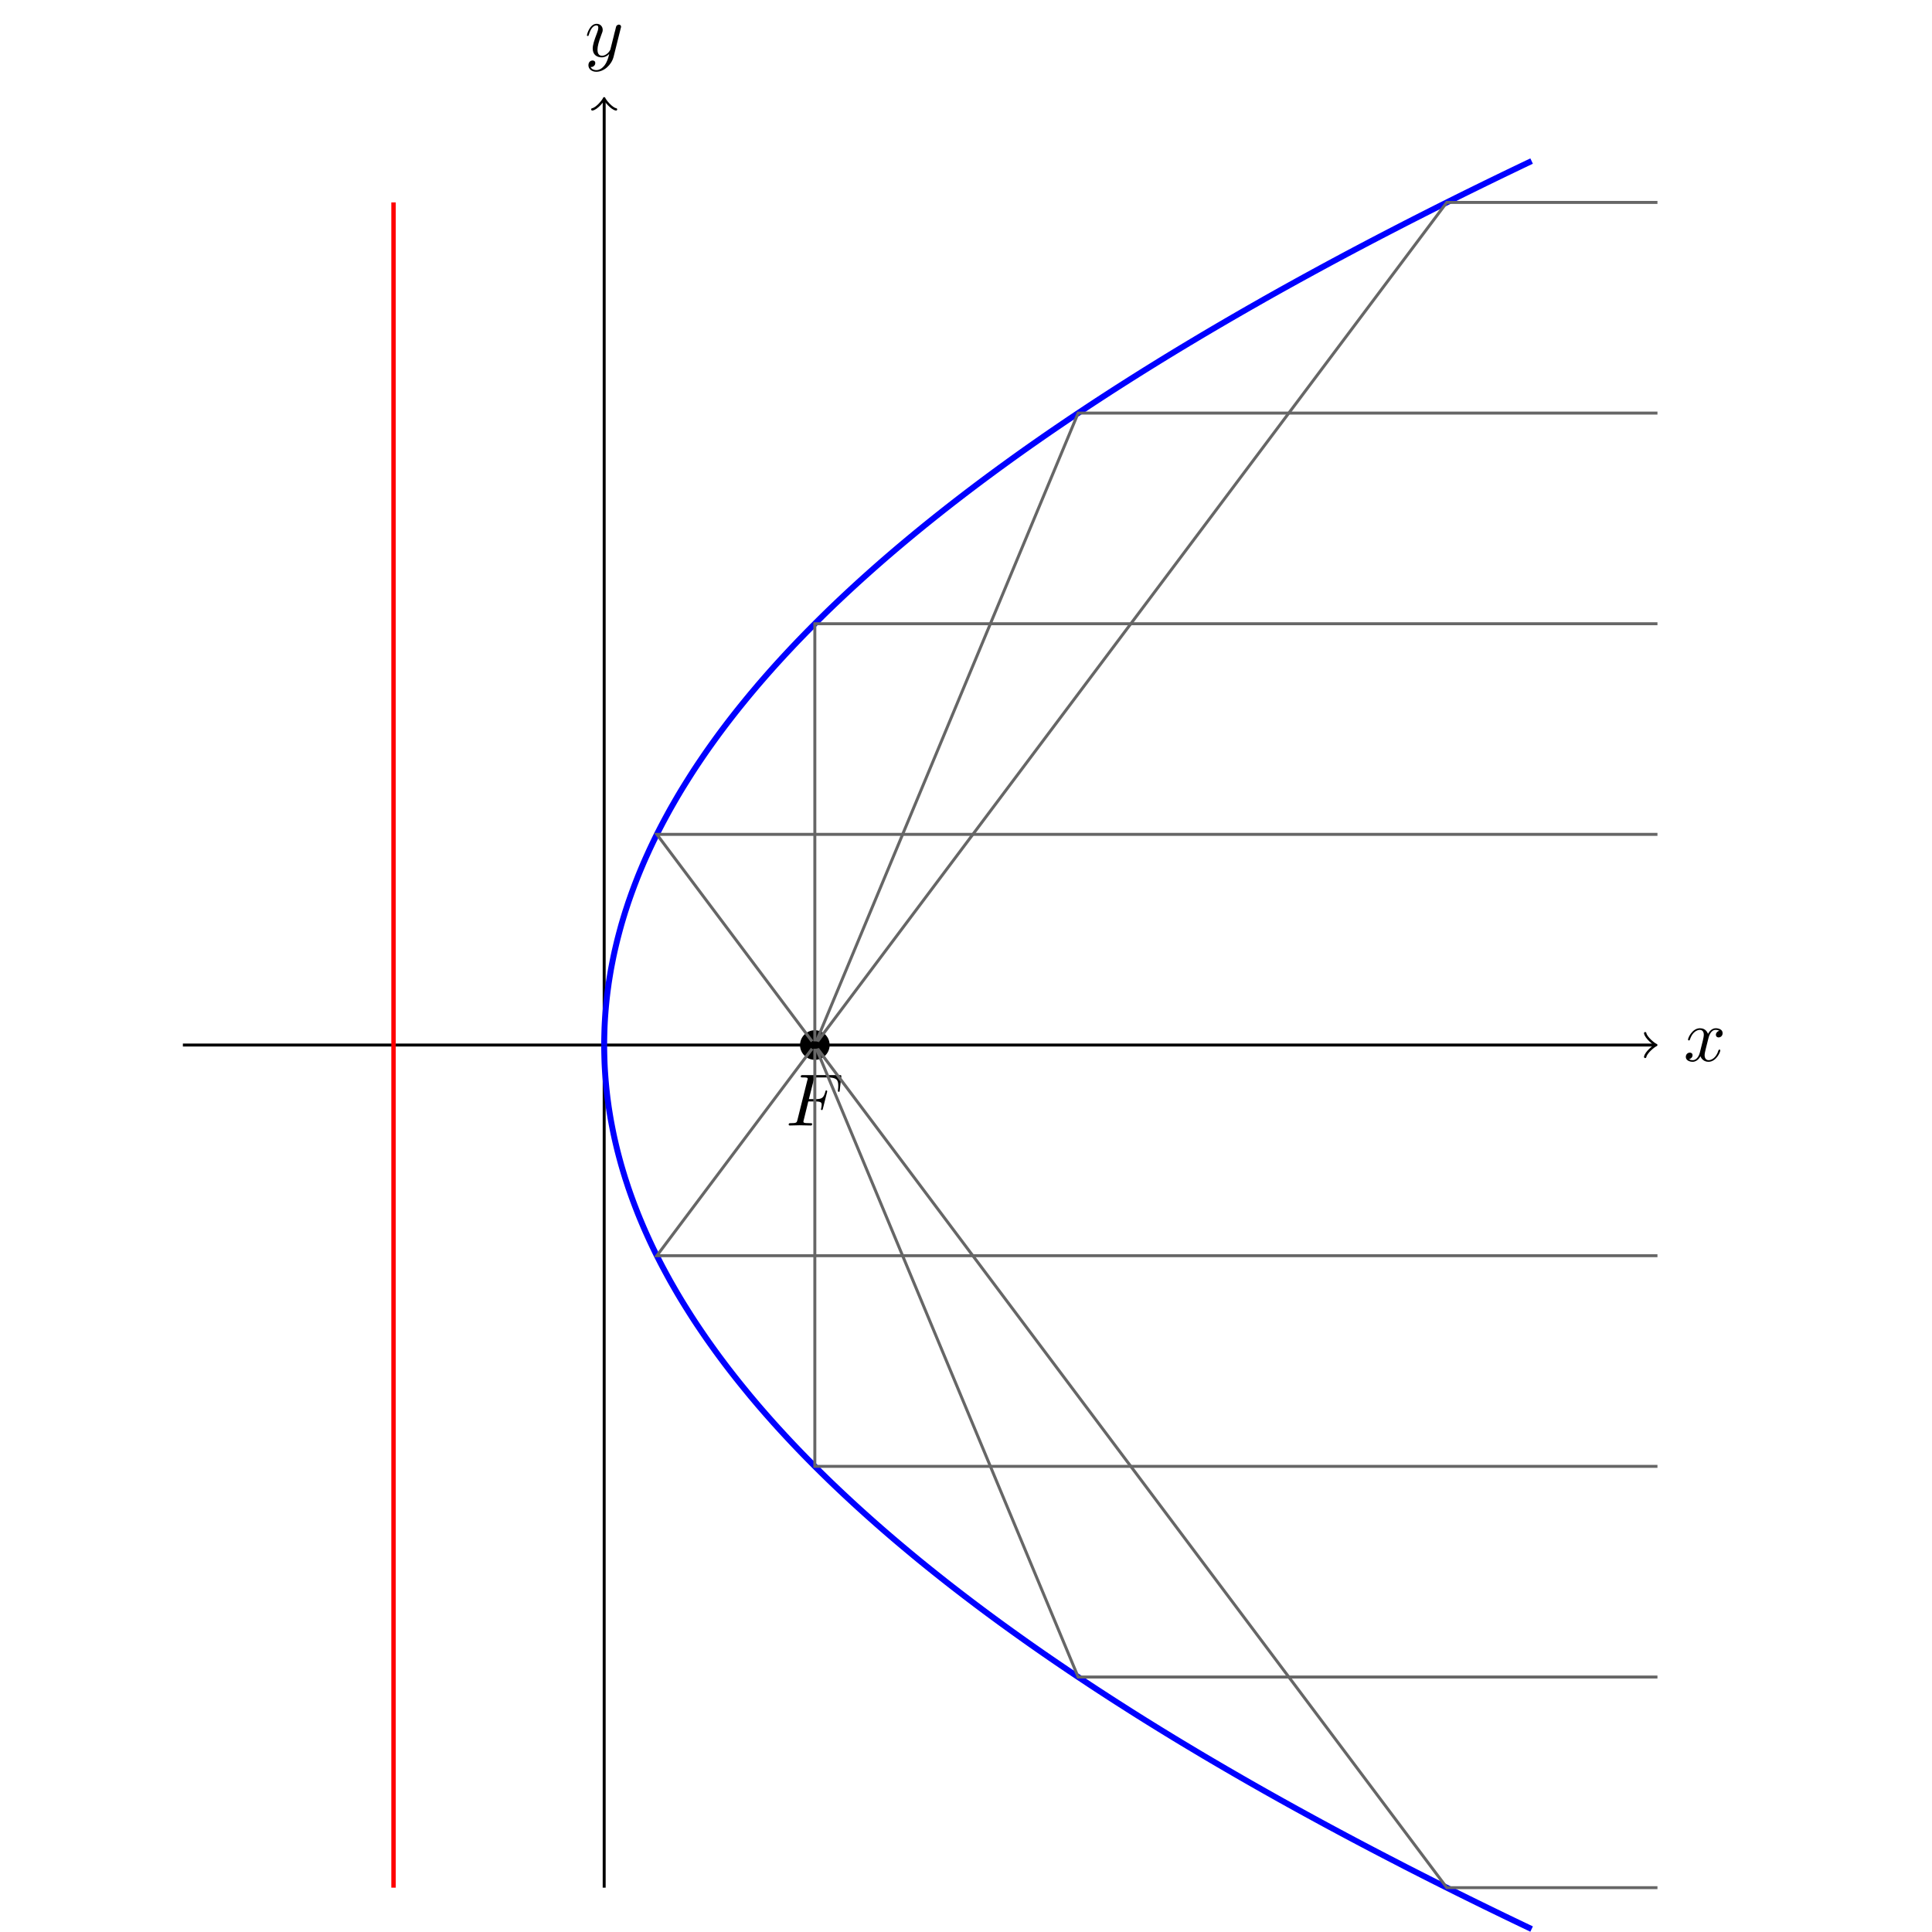 <svg height="400px" version="1.1" viewBox="0 0 211.159 259.979" width="400px" xmlns="http://www.w3.org/2000/svg" xmlns:xlink="http://www.w3.org/1999/xlink">
<defs>
<g>
<symbol id="glyph0-0" overflow="visible">
<path d="" style="stroke:none;"/>
</symbol>
<symbol id="glyph0-1" overflow="visible">
<path d="M 3.328 -3.016 C 3.391 -3.266 3.625 -4.188 4.312 -4.188 C 4.359 -4.188 4.609 -4.188 4.812 -4.062 C 4.531 -4 4.344 -3.766 4.344 -3.516 C 4.344 -3.359 4.453 -3.172 4.719 -3.172 C 4.938 -3.172 5.25 -3.344 5.25 -3.75 C 5.25 -4.266 4.672 -4.406 4.328 -4.406 C 3.75 -4.406 3.406 -3.875 3.281 -3.656 C 3.031 -4.312 2.5 -4.406 2.203 -4.406 C 1.172 -4.406 0.594 -3.125 0.594 -2.875 C 0.594 -2.766 0.703 -2.766 0.719 -2.766 C 0.797 -2.766 0.828 -2.797 0.844 -2.875 C 1.188 -3.938 1.844 -4.188 2.188 -4.188 C 2.375 -4.188 2.719 -4.094 2.719 -3.516 C 2.719 -3.203 2.547 -2.547 2.188 -1.141 C 2.031 -0.531 1.672 -0.109 1.234 -0.109 C 1.172 -0.109 0.953 -0.109 0.734 -0.234 C 0.984 -0.297 1.203 -0.5 1.203 -0.781 C 1.203 -1.047 0.984 -1.125 0.844 -1.125 C 0.531 -1.125 0.297 -0.875 0.297 -0.547 C 0.297 -0.094 0.781 0.109 1.219 0.109 C 1.891 0.109 2.25 -0.594 2.266 -0.641 C 2.391 -0.281 2.75 0.109 3.344 0.109 C 4.375 0.109 4.938 -1.172 4.938 -1.422 C 4.938 -1.531 4.859 -1.531 4.828 -1.531 C 4.734 -1.531 4.719 -1.484 4.688 -1.422 C 4.359 -0.344 3.688 -0.109 3.375 -0.109 C 2.984 -0.109 2.828 -0.422 2.828 -0.766 C 2.828 -0.984 2.875 -1.203 2.984 -1.641 Z M 3.328 -3.016 " style="stroke:none;"/>
</symbol>
<symbol id="glyph0-2" overflow="visible">
<path d="M 4.844 -3.797 C 4.891 -3.938 4.891 -3.953 4.891 -4.031 C 4.891 -4.203 4.75 -4.297 4.594 -4.297 C 4.5 -4.297 4.344 -4.234 4.25 -4.094 C 4.234 -4.031 4.141 -3.734 4.109 -3.547 C 4.031 -3.297 3.969 -3.016 3.906 -2.75 L 3.453 -0.953 C 3.422 -0.812 2.984 -0.109 2.328 -0.109 C 1.828 -0.109 1.719 -0.547 1.719 -0.922 C 1.719 -1.375 1.891 -2 2.219 -2.875 C 2.375 -3.281 2.422 -3.391 2.422 -3.594 C 2.422 -4.031 2.109 -4.406 1.609 -4.406 C 0.656 -4.406 0.297 -2.953 0.297 -2.875 C 0.297 -2.766 0.391 -2.766 0.406 -2.766 C 0.516 -2.766 0.516 -2.797 0.562 -2.953 C 0.844 -3.891 1.234 -4.188 1.578 -4.188 C 1.656 -4.188 1.828 -4.188 1.828 -3.875 C 1.828 -3.625 1.719 -3.359 1.656 -3.172 C 1.25 -2.109 1.078 -1.547 1.078 -1.078 C 1.078 -0.188 1.703 0.109 2.297 0.109 C 2.688 0.109 3.016 -0.062 3.297 -0.344 C 3.172 0.172 3.047 0.672 2.656 1.203 C 2.391 1.531 2.016 1.828 1.562 1.828 C 1.422 1.828 0.969 1.797 0.797 1.406 C 0.953 1.406 1.094 1.406 1.219 1.281 C 1.328 1.203 1.422 1.062 1.422 0.875 C 1.422 0.562 1.156 0.531 1.062 0.531 C 0.828 0.531 0.5 0.688 0.5 1.172 C 0.5 1.672 0.938 2.047 1.562 2.047 C 2.578 2.047 3.609 1.141 3.891 0.016 Z M 4.844 -3.797 " style="stroke:none;"/>
</symbol>
<symbol id="glyph0-3" overflow="visible">
<path d="M 3.016 -3.234 L 3.984 -3.234 C 4.734 -3.234 4.812 -3.078 4.812 -2.797 C 4.812 -2.719 4.812 -2.609 4.75 -2.297 C 4.719 -2.25 4.719 -2.219 4.719 -2.188 C 4.719 -2.109 4.781 -2.078 4.828 -2.078 C 4.938 -2.078 4.938 -2.109 4.984 -2.281 L 5.531 -4.453 C 5.562 -4.562 5.562 -4.578 5.562 -4.609 C 5.562 -4.625 5.547 -4.719 5.438 -4.719 C 5.344 -4.719 5.328 -4.672 5.297 -4.5 C 5.078 -3.734 4.859 -3.547 4 -3.547 L 3.094 -3.547 L 3.734 -6.078 C 3.828 -6.438 3.844 -6.469 4.281 -6.469 L 5.594 -6.469 C 6.812 -6.469 7.047 -6.141 7.047 -5.375 C 7.047 -5.141 7.047 -5.109 7.016 -4.828 C 7 -4.703 7 -4.688 7 -4.656 C 7 -4.609 7.031 -4.531 7.125 -4.531 C 7.234 -4.531 7.234 -4.594 7.25 -4.781 L 7.453 -6.516 C 7.484 -6.781 7.438 -6.781 7.188 -6.781 L 2.297 -6.781 C 2.109 -6.781 2 -6.781 2 -6.578 C 2 -6.469 2.094 -6.469 2.281 -6.469 C 2.656 -6.469 2.938 -6.469 2.938 -6.297 C 2.938 -6.25 2.938 -6.234 2.875 -6.047 L 1.562 -0.781 C 1.469 -0.391 1.453 -0.312 0.656 -0.312 C 0.484 -0.312 0.375 -0.312 0.375 -0.125 C 0.375 0 0.5 0 0.531 0 C 0.812 0 1.562 -0.031 1.844 -0.031 C 2.172 -0.031 3 0 3.328 0 C 3.422 0 3.531 0 3.531 -0.188 C 3.531 -0.266 3.484 -0.297 3.484 -0.297 C 3.453 -0.312 3.422 -0.312 3.203 -0.312 C 2.984 -0.312 2.938 -0.312 2.688 -0.328 C 2.391 -0.359 2.359 -0.406 2.359 -0.531 C 2.359 -0.547 2.359 -0.609 2.406 -0.75 Z M 3.016 -3.234 " style="stroke:none;"/>
</symbol>
</g>
<clipPath id="clip1">
  <path d="M 45 129 L 193 129 L 193 259.98 L 45 259.98 Z M 45 129 "/>
</clipPath>
<clipPath id="clip2">
  <path d="M 79 135 L 205 135 L 205 259.98 L 79 259.98 Z M 79 135 "/>
</clipPath>
</defs>
<g id="surface1">
<path d="M -56.693 0.001 L 141.276 0.001 " style="fill:none;stroke-width:0.399;stroke-linecap:butt;stroke-linejoin:miter;stroke:rgb(0%,0%,0%);stroke-opacity:1;stroke-miterlimit:10;" transform="matrix(1,0,0,-1,56.892,140.626)"/>
<path d="M -1.195 1.595 C -1.097 0.997 0 0.099 0.297 0.001 C 0 -0.101 -1.097 -0.995 -1.195 -1.593 " style="fill:none;stroke-width:0.319;stroke-linecap:round;stroke-linejoin:round;stroke:rgb(0%,0%,0%);stroke-opacity:1;stroke-miterlimit:10;" transform="matrix(1,0,0,-1,198.168,140.626)"/>
<g style="fill:rgb(0%,0%,0%);fill-opacity:1;">
  <use x="202.144" xlink:href="#glyph0-1" y="142.771"/>
</g>
<path d="M -0.001 -113.386 L -0.001 127.103 " style="fill:none;stroke-width:0.399;stroke-linecap:butt;stroke-linejoin:miter;stroke:rgb(0%,0%,0%);stroke-opacity:1;stroke-miterlimit:10;" transform="matrix(1,0,0,-1,56.892,140.626)"/>
<path d="M -1.195 1.595 C -1.097 0.997 0 0.099 0.297 0.001 C 0 -0.1 -1.097 -0.995 -1.195 -1.592 " style="fill:none;stroke-width:0.319;stroke-linecap:round;stroke-linejoin:round;stroke:rgb(0%,0%,0%);stroke-opacity:1;stroke-miterlimit:10;" transform="matrix(0,-1,-1,0,56.892,13.524)"/>
<g style="fill:rgb(0%,0%,0%);fill-opacity:1;">
  <use x="54.271" xlink:href="#glyph0-2" y="7.61"/>
</g>
<path d="M -0.001 0.001 C -0.001 0.001 0.003 0.431 0.003 0.599 C 0.006 0.763 0.01 1.028 0.014 1.196 C 0.014 1.36 0.022 1.626 0.03 1.794 C 0.034 1.958 0.042 2.224 0.049 2.392 C 0.057 2.556 0.069 2.821 0.077 2.989 C 0.088 3.153 0.104 3.419 0.112 3.587 C 0.124 3.751 0.143 4.017 0.155 4.185 C 0.167 4.349 0.186 4.618 0.202 4.782 C 0.217 4.946 0.241 5.216 0.256 5.38 C 0.272 5.544 0.295 5.814 0.315 5.978 C 0.331 6.142 0.362 6.411 0.381 6.575 C 0.401 6.743 0.432 7.009 0.452 7.173 C 0.475 7.341 0.51 7.606 0.534 7.771 C 0.553 7.939 0.592 8.204 0.616 8.368 C 0.643 8.536 0.682 8.802 0.71 8.966 C 0.737 9.134 0.78 9.399 0.807 9.563 C 0.835 9.731 0.881 9.997 0.909 10.161 C 0.94 10.329 0.991 10.595 1.022 10.759 C 1.053 10.927 1.104 11.192 1.139 11.356 C 1.171 11.524 1.225 11.79 1.26 11.954 C 1.296 12.122 1.354 12.388 1.389 12.552 C 1.428 12.72 1.487 12.985 1.526 13.149 C 1.565 13.317 1.628 13.583 1.667 13.747 C 1.706 13.915 1.772 14.181 1.815 14.345 C 1.858 14.513 1.924 14.778 1.971 14.942 C 2.014 15.11 2.085 15.376 2.131 15.54 C 2.174 15.708 2.249 15.974 2.296 16.142 C 2.346 16.306 2.421 16.571 2.471 16.739 C 2.518 16.903 2.6 17.169 2.651 17.337 C 2.702 17.501 2.784 17.767 2.835 17.935 C 2.889 18.099 2.975 18.364 3.03 18.532 C 3.081 18.696 3.171 18.962 3.225 19.13 C 3.284 19.294 3.374 19.56 3.432 19.728 C 3.491 19.892 3.585 20.157 3.643 20.325 C 3.702 20.489 3.799 20.755 3.862 20.923 C 3.921 21.087 4.022 21.353 4.085 21.521 C 4.147 21.685 4.249 21.95 4.315 22.118 C 4.378 22.282 4.483 22.548 4.549 22.716 C 4.616 22.88 4.725 23.146 4.792 23.314 C 4.862 23.478 4.971 23.743 5.042 23.911 C 5.112 24.075 5.225 24.341 5.295 24.509 C 5.37 24.673 5.487 24.939 5.557 25.106 C 5.631 25.271 5.753 25.54 5.827 25.704 C 5.901 25.868 6.022 26.138 6.1 26.302 C 6.178 26.466 6.303 26.735 6.381 26.899 C 6.46 27.064 6.588 27.333 6.667 27.497 C 6.749 27.665 6.878 27.931 6.96 28.095 C 7.042 28.263 7.178 28.528 7.26 28.692 C 7.346 28.86 7.479 29.126 7.565 29.29 C 7.651 29.458 7.792 29.724 7.878 29.888 C 7.967 30.056 8.108 30.321 8.198 30.485 C 8.288 30.653 8.428 30.919 8.522 31.083 C 8.612 31.251 8.76 31.517 8.85 31.681 C 8.944 31.849 9.096 32.114 9.19 32.278 C 9.284 32.446 9.436 32.712 9.534 32.876 C 9.628 33.044 9.784 33.31 9.881 33.474 C 9.979 33.642 10.139 33.907 10.237 34.071 C 10.338 34.239 10.499 34.505 10.6 34.669 C 10.702 34.837 10.866 35.103 10.971 35.267 C 11.073 35.435 11.241 35.7 11.346 35.864 C 11.448 36.032 11.62 36.298 11.725 36.462 C 11.835 36.63 12.006 36.896 12.112 37.063 C 12.221 37.228 12.397 37.493 12.506 37.661 C 12.62 37.825 12.796 38.091 12.909 38.259 C 13.018 38.423 13.202 38.688 13.315 38.856 C 13.428 39.021 13.612 39.286 13.725 39.454 C 13.842 39.618 14.03 39.884 14.147 40.052 C 14.264 40.216 14.452 40.481 14.573 40.649 C 14.69 40.813 14.881 41.079 15.003 41.247 C 15.124 41.411 15.319 41.677 15.44 41.845 C 15.565 42.009 15.76 42.274 15.885 42.442 C 16.01 42.606 16.21 42.872 16.335 43.04 C 16.463 43.204 16.667 43.47 16.792 43.638 C 16.921 43.802 17.128 44.067 17.256 44.235 C 17.385 44.399 17.596 44.665 17.725 44.833 C 17.858 44.997 18.069 45.263 18.202 45.431 C 18.335 45.595 18.549 45.86 18.686 46.028 C 18.819 46.192 19.038 46.458 19.174 46.626 C 19.307 46.79 19.53 47.06 19.667 47.224 C 19.807 47.388 20.03 47.657 20.171 47.821 C 20.307 47.985 20.534 48.255 20.674 48.419 C 20.819 48.587 21.046 48.853 21.19 49.017 C 21.335 49.185 21.565 49.45 21.71 49.614 C 21.854 49.782 22.088 50.048 22.237 50.212 C 22.381 50.38 22.62 50.646 22.768 50.81 C 22.917 50.978 23.159 51.243 23.307 51.407 C 23.46 51.575 23.702 51.841 23.854 52.005 C 24.006 52.173 24.249 52.438 24.405 52.603 C 24.557 52.771 24.807 53.036 24.963 53.2 C 25.116 53.368 25.37 53.634 25.526 53.798 C 25.682 53.966 25.936 54.231 26.096 54.396 C 26.256 54.563 26.51 54.829 26.674 54.993 C 26.835 55.161 27.092 55.427 27.256 55.591 C 27.421 55.759 27.682 56.024 27.846 56.188 C 28.01 56.356 28.276 56.622 28.44 56.786 C 28.608 56.954 28.874 57.22 29.042 57.384 C 29.21 57.552 29.483 57.817 29.651 57.985 C 29.819 58.149 30.092 58.415 30.264 58.583 C 30.436 58.747 30.713 59.013 30.885 59.181 C 31.061 59.345 31.338 59.61 31.514 59.778 C 31.69 59.942 31.971 60.208 32.147 60.376 C 32.323 60.54 32.608 60.806 32.788 60.974 C 32.963 61.138 33.253 61.403 33.432 61.571 C 33.612 61.735 33.905 62.001 34.085 62.169 C 34.268 62.333 34.561 62.599 34.745 62.767 C 34.928 62.931 35.225 63.196 35.409 63.364 C 35.592 63.528 35.893 63.794 36.081 63.962 C 36.268 64.126 36.569 64.392 36.756 64.56 C 36.948 64.724 37.253 64.989 37.44 65.157 C 37.631 65.321 37.94 65.587 38.131 65.755 C 38.323 65.919 38.635 66.185 38.827 66.353 C 39.022 66.517 39.335 66.782 39.53 66.95 C 39.725 67.114 40.042 67.38 40.241 67.548 C 40.436 67.712 40.756 67.981 40.956 68.146 C 41.155 68.31 41.475 68.579 41.678 68.743 C 41.878 68.907 42.202 69.177 42.405 69.341 C 42.608 69.509 42.936 69.774 43.139 69.939 C 43.342 70.106 43.674 70.372 43.881 70.536 C 44.085 70.704 44.417 70.97 44.628 71.134 C 44.835 71.302 45.17 71.567 45.381 71.731 C 45.588 71.899 45.928 72.165 46.139 72.329 C 46.35 72.497 46.69 72.763 46.905 72.927 C 47.12 73.095 47.463 73.36 47.678 73.524 C 47.893 73.692 48.237 73.958 48.456 74.122 C 48.67 74.29 49.022 74.556 49.241 74.72 C 49.46 74.888 49.811 75.153 50.03 75.317 C 50.253 75.485 50.608 75.751 50.827 75.915 C 51.049 76.083 51.409 76.349 51.631 76.513 C 51.854 76.681 52.217 76.946 52.44 77.11 C 52.667 77.278 53.03 77.544 53.256 77.708 C 53.487 77.876 53.85 78.142 54.081 78.306 C 54.311 78.474 54.678 78.739 54.909 78.907 C 55.139 79.071 55.51 79.337 55.745 79.505 C 55.979 79.669 56.35 79.935 56.585 80.103 C 56.819 80.267 57.198 80.532 57.432 80.7 C 57.67 80.864 58.049 81.13 58.288 81.298 C 58.526 81.462 58.909 81.728 59.147 81.896 C 59.389 82.06 59.772 82.325 60.014 82.493 C 60.256 82.657 60.643 82.923 60.889 83.091 C 61.131 83.255 61.522 83.521 61.768 83.689 C 62.01 83.853 62.405 84.118 62.651 84.286 C 62.897 84.45 63.295 84.716 63.545 84.884 C 63.792 85.048 64.194 85.314 64.444 85.481 C 64.694 85.646 65.096 85.911 65.346 86.079 C 65.6 86.243 66.003 86.509 66.256 86.677 C 66.51 86.841 66.921 87.106 67.174 87.274 C 67.428 87.439 67.842 87.704 68.096 87.872 C 68.354 88.036 68.768 88.302 69.026 88.47 C 69.288 88.634 69.702 88.903 69.963 89.067 C 70.225 89.231 70.643 89.501 70.905 89.665 C 71.167 89.829 71.592 90.099 71.854 90.263 C 72.12 90.431 72.542 90.696 72.807 90.86 C 73.077 91.028 73.503 91.294 73.772 91.458 C 74.038 91.626 74.467 91.892 74.737 92.056 C 75.006 92.224 75.44 92.489 75.71 92.653 C 75.983 92.821 76.421 93.087 76.69 93.251 C 76.963 93.419 77.405 93.685 77.678 93.849 C 77.952 94.017 78.393 94.282 78.671 94.446 C 78.948 94.614 79.393 94.88 79.671 95.044 C 79.948 95.212 80.397 95.478 80.674 95.642 C 80.956 95.81 81.405 96.075 81.686 96.239 C 81.967 96.407 82.421 96.673 82.706 96.837 C 82.987 97.005 83.444 97.271 83.729 97.435 C 84.014 97.603 84.471 97.868 84.76 98.032 C 85.046 98.2 85.506 98.466 85.796 98.63 C 86.085 98.798 86.549 99.064 86.838 99.228 C 87.131 99.396 87.596 99.661 87.889 99.825 C 88.182 99.993 88.651 100.259 88.944 100.427 C 89.237 100.591 89.71 100.856 90.006 101.024 C 90.303 101.189 90.776 101.454 91.073 101.622 C 91.374 101.786 91.85 102.052 92.151 102.22 C 92.448 102.384 92.928 102.649 93.229 102.817 C 93.53 102.981 94.014 103.247 94.319 103.415 C 94.62 103.579 95.108 103.845 95.413 104.013 C 95.713 104.177 96.206 104.442 96.51 104.61 C 96.815 104.774 97.307 105.04 97.616 105.208 C 97.924 105.372 98.421 105.638 98.729 105.806 C 99.038 105.97 99.538 106.235 99.846 106.403 C 100.159 106.567 100.659 106.833 100.971 107.001 C 101.288 107.165 101.792 107.431 102.104 107.599 C 102.421 107.763 102.924 108.028 103.241 108.196 C 103.557 108.36 104.069 108.626 104.385 108.794 C 104.706 108.958 105.217 109.224 105.538 109.392 C 105.858 109.556 106.37 109.825 106.694 109.989 C 107.014 110.153 107.534 110.423 107.854 110.587 C 108.178 110.751 108.698 111.021 109.026 111.185 C 109.35 111.349 109.874 111.618 110.202 111.782 C 110.526 111.95 111.053 112.216 111.381 112.38 C 111.71 112.548 112.241 112.814 112.569 112.978 C 112.901 113.146 113.432 113.411 113.764 113.575 C 114.096 113.743 114.631 114.009 114.963 114.173 C 115.299 114.341 115.838 114.606 116.171 114.771 C 116.506 114.939 117.049 115.204 117.385 115.368 C 117.721 115.536 118.264 115.802 118.604 115.966 C 118.944 116.134 119.491 116.399 119.831 116.564 C 120.171 116.731 120.721 116.997 121.061 117.161 C 121.405 117.329 121.956 117.595 122.303 117.759 C 122.647 117.927 123.202 118.192 123.546 118.356 C 123.893 118.524 124.799 118.954 124.799 118.954 " style="fill:none;stroke-width:0.797;stroke-linecap:butt;stroke-linejoin:miter;stroke:rgb(0%,0%,100%);stroke-opacity:1;stroke-miterlimit:10;" transform="matrix(1,0,0,-1,56.892,140.626)"/>
<g clip-path="url(#clip1)" clip-rule="nonzero">
<path d="M -0.001 0.001 C -0.001 0.001 0.003 -0.433 0.003 -0.597 C 0.006 -0.765 0.01 -1.03 0.014 -1.194 C 0.014 -1.362 0.022 -1.628 0.03 -1.792 C 0.034 -1.96 0.042 -2.226 0.049 -2.39 C 0.057 -2.558 0.069 -2.823 0.077 -2.987 C 0.088 -3.155 0.104 -3.421 0.112 -3.585 C 0.124 -3.753 0.143 -4.019 0.155 -4.183 C 0.167 -4.351 0.186 -4.616 0.202 -4.78 C 0.217 -4.948 0.241 -5.214 0.256 -5.382 C 0.272 -5.546 0.295 -5.811 0.315 -5.979 C 0.331 -6.144 0.362 -6.409 0.381 -6.577 C 0.401 -6.741 0.432 -7.007 0.452 -7.175 C 0.475 -7.339 0.51 -7.604 0.534 -7.772 C 0.553 -7.936 0.592 -8.202 0.616 -8.37 C 0.643 -8.534 0.682 -8.8 0.71 -8.968 C 0.737 -9.132 0.78 -9.397 0.807 -9.565 C 0.835 -9.729 0.881 -9.995 0.909 -10.163 C 0.94 -10.327 0.991 -10.593 1.022 -10.761 C 1.053 -10.925 1.104 -11.19 1.139 -11.358 C 1.171 -11.522 1.225 -11.788 1.26 -11.956 C 1.296 -12.12 1.354 -12.386 1.389 -12.554 C 1.428 -12.718 1.487 -12.983 1.526 -13.151 C 1.565 -13.315 1.628 -13.581 1.667 -13.749 C 1.706 -13.913 1.772 -14.179 1.815 -14.347 C 1.858 -14.511 1.924 -14.78 1.971 -14.944 C 2.014 -15.108 2.085 -15.378 2.131 -15.542 C 2.174 -15.706 2.249 -15.976 2.296 -16.14 C 2.346 -16.304 2.421 -16.573 2.471 -16.737 C 2.518 -16.905 2.6 -17.171 2.651 -17.335 C 2.702 -17.503 2.784 -17.769 2.835 -17.933 C 2.889 -18.101 2.975 -18.366 3.03 -18.53 C 3.081 -18.698 3.171 -18.964 3.225 -19.128 C 3.284 -19.296 3.374 -19.561 3.432 -19.726 C 3.491 -19.894 3.585 -20.159 3.643 -20.323 C 3.702 -20.491 3.799 -20.757 3.862 -20.921 C 3.921 -21.089 4.022 -21.354 4.085 -21.519 C 4.147 -21.686 4.249 -21.952 4.315 -22.116 C 4.378 -22.284 4.483 -22.55 4.549 -22.714 C 4.616 -22.882 4.725 -23.147 4.792 -23.311 C 4.862 -23.479 4.971 -23.745 5.042 -23.909 C 5.112 -24.077 5.225 -24.343 5.295 -24.507 C 5.37 -24.675 5.487 -24.94 5.557 -25.104 C 5.631 -25.272 5.753 -25.538 5.827 -25.702 C 5.901 -25.87 6.022 -26.136 6.1 -26.304 C 6.178 -26.468 6.303 -26.733 6.381 -26.901 C 6.46 -27.065 6.588 -27.331 6.667 -27.499 C 6.749 -27.663 6.878 -27.929 6.96 -28.097 C 7.042 -28.261 7.178 -28.526 7.26 -28.694 C 7.346 -28.858 7.479 -29.124 7.565 -29.292 C 7.651 -29.456 7.792 -29.722 7.878 -29.89 C 7.967 -30.054 8.108 -30.319 8.198 -30.487 C 8.288 -30.651 8.428 -30.917 8.522 -31.085 C 8.612 -31.249 8.76 -31.515 8.85 -31.683 C 8.944 -31.847 9.096 -32.112 9.19 -32.28 C 9.284 -32.444 9.436 -32.71 9.534 -32.878 C 9.628 -33.042 9.784 -33.308 9.881 -33.476 C 9.979 -33.64 10.139 -33.905 10.237 -34.073 C 10.338 -34.237 10.499 -34.503 10.6 -34.671 C 10.702 -34.835 10.866 -35.101 10.971 -35.269 C 11.073 -35.433 11.241 -35.698 11.346 -35.866 C 11.448 -36.03 11.62 -36.3 11.725 -36.464 C 11.835 -36.628 12.006 -36.897 12.112 -37.062 C 12.221 -37.226 12.397 -37.495 12.506 -37.659 C 12.62 -37.827 12.796 -38.093 12.909 -38.257 C 13.018 -38.425 13.202 -38.69 13.315 -38.854 C 13.428 -39.022 13.612 -39.288 13.725 -39.452 C 13.842 -39.62 14.03 -39.886 14.147 -40.05 C 14.264 -40.218 14.452 -40.483 14.573 -40.647 C 14.69 -40.815 14.881 -41.081 15.003 -41.245 C 15.124 -41.413 15.319 -41.679 15.44 -41.843 C 15.565 -42.011 15.76 -42.276 15.885 -42.44 C 16.01 -42.608 16.21 -42.874 16.335 -43.038 C 16.463 -43.206 16.667 -43.472 16.792 -43.636 C 16.921 -43.804 17.128 -44.069 17.256 -44.233 C 17.385 -44.401 17.596 -44.667 17.725 -44.831 C 17.858 -44.999 18.069 -45.265 18.202 -45.429 C 18.335 -45.597 18.549 -45.862 18.686 -46.026 C 18.819 -46.194 19.038 -46.46 19.174 -46.624 C 19.307 -46.792 19.53 -47.058 19.667 -47.226 C 19.807 -47.39 20.03 -47.655 20.171 -47.823 C 20.307 -47.987 20.534 -48.253 20.674 -48.421 C 20.819 -48.585 21.046 -48.851 21.19 -49.019 C 21.335 -49.183 21.565 -49.448 21.71 -49.616 C 21.854 -49.78 22.088 -50.046 22.237 -50.214 C 22.381 -50.378 22.62 -50.644 22.768 -50.812 C 22.917 -50.976 23.159 -51.241 23.307 -51.409 C 23.46 -51.573 23.702 -51.839 23.854 -52.007 C 24.006 -52.171 24.249 -52.437 24.405 -52.604 C 24.557 -52.769 24.807 -53.034 24.963 -53.202 C 25.116 -53.366 25.37 -53.632 25.526 -53.8 C 25.682 -53.964 25.936 -54.229 26.096 -54.397 C 26.256 -54.562 26.51 -54.827 26.674 -54.995 C 26.835 -55.159 27.092 -55.425 27.256 -55.593 C 27.421 -55.757 27.682 -56.022 27.846 -56.19 C 28.01 -56.354 28.276 -56.62 28.44 -56.788 C 28.608 -56.952 28.874 -57.222 29.042 -57.386 C 29.21 -57.55 29.483 -57.819 29.651 -57.983 C 29.819 -58.147 30.092 -58.417 30.264 -58.581 C 30.436 -58.749 30.713 -59.015 30.885 -59.179 C 31.061 -59.347 31.338 -59.612 31.514 -59.776 C 31.69 -59.944 31.971 -60.21 32.147 -60.374 C 32.323 -60.542 32.608 -60.808 32.788 -60.972 C 32.963 -61.14 33.253 -61.405 33.432 -61.569 C 33.612 -61.737 33.905 -62.003 34.085 -62.167 C 34.268 -62.335 34.561 -62.601 34.745 -62.765 C 34.928 -62.933 35.225 -63.198 35.409 -63.362 C 35.592 -63.53 35.893 -63.796 36.081 -63.96 C 36.268 -64.128 36.569 -64.394 36.756 -64.558 C 36.948 -64.726 37.253 -64.991 37.44 -65.155 C 37.631 -65.323 37.94 -65.589 38.131 -65.753 C 38.323 -65.921 38.635 -66.186 38.827 -66.351 C 39.022 -66.519 39.335 -66.784 39.53 -66.948 C 39.725 -67.116 40.042 -67.382 40.241 -67.546 C 40.436 -67.714 40.756 -67.979 40.956 -68.144 C 41.155 -68.311 41.475 -68.577 41.678 -68.745 C 41.878 -68.909 42.202 -69.175 42.405 -69.343 C 42.608 -69.507 42.936 -69.772 43.139 -69.94 C 43.342 -70.104 43.674 -70.37 43.881 -70.538 C 44.085 -70.702 44.417 -70.968 44.628 -71.136 C 44.835 -71.3 45.17 -71.565 45.381 -71.733 C 45.588 -71.897 45.928 -72.163 46.139 -72.331 C 46.35 -72.495 46.69 -72.761 46.905 -72.929 C 47.12 -73.093 47.463 -73.358 47.678 -73.526 C 47.893 -73.69 48.237 -73.956 48.456 -74.124 C 48.67 -74.288 49.022 -74.554 49.241 -74.722 C 49.46 -74.886 49.811 -75.151 50.03 -75.319 C 50.253 -75.483 50.608 -75.749 50.827 -75.917 C 51.049 -76.081 51.409 -76.347 51.631 -76.515 C 51.854 -76.679 52.217 -76.944 52.44 -77.112 C 52.667 -77.276 53.03 -77.542 53.256 -77.71 C 53.487 -77.874 53.85 -78.144 54.081 -78.308 C 54.311 -78.472 54.678 -78.741 54.909 -78.905 C 55.139 -79.069 55.51 -79.339 55.745 -79.503 C 55.979 -79.671 56.35 -79.936 56.585 -80.101 C 56.819 -80.269 57.198 -80.534 57.432 -80.698 C 57.67 -80.866 58.049 -81.132 58.288 -81.296 C 58.526 -81.464 58.909 -81.729 59.147 -81.894 C 59.389 -82.061 59.772 -82.327 60.014 -82.491 C 60.256 -82.659 60.643 -82.925 60.889 -83.089 C 61.131 -83.257 61.522 -83.522 61.768 -83.686 C 62.01 -83.854 62.405 -84.12 62.651 -84.284 C 62.897 -84.452 63.295 -84.718 63.545 -84.882 C 63.792 -85.05 64.194 -85.315 64.444 -85.479 C 64.694 -85.647 65.096 -85.913 65.346 -86.077 C 65.6 -86.245 66.003 -86.511 66.256 -86.675 C 66.51 -86.843 66.921 -87.108 67.174 -87.272 C 67.428 -87.44 67.842 -87.706 68.096 -87.87 C 68.354 -88.038 68.768 -88.304 69.026 -88.468 C 69.288 -88.636 69.702 -88.901 69.963 -89.065 C 70.225 -89.233 70.643 -89.499 70.905 -89.667 C 71.167 -89.831 71.592 -90.097 71.854 -90.265 C 72.12 -90.429 72.542 -90.694 72.807 -90.862 C 73.077 -91.026 73.503 -91.292 73.772 -91.46 C 74.038 -91.624 74.467 -91.89 74.737 -92.058 C 75.006 -92.222 75.44 -92.487 75.71 -92.655 C 75.983 -92.819 76.421 -93.085 76.69 -93.253 C 76.963 -93.417 77.405 -93.683 77.678 -93.851 C 77.952 -94.015 78.393 -94.28 78.671 -94.448 C 78.948 -94.612 79.393 -94.878 79.671 -95.046 C 79.948 -95.21 80.397 -95.476 80.674 -95.644 C 80.956 -95.808 81.405 -96.073 81.686 -96.241 C 81.967 -96.405 82.421 -96.671 82.706 -96.839 C 82.987 -97.003 83.444 -97.269 83.729 -97.436 C 84.014 -97.601 84.471 -97.866 84.76 -98.034 C 85.046 -98.198 85.506 -98.464 85.796 -98.632 C 86.085 -98.796 86.549 -99.065 86.838 -99.229 C 87.131 -99.394 87.596 -99.663 87.889 -99.827 C 88.182 -99.991 88.651 -100.261 88.944 -100.425 C 89.237 -100.593 89.71 -100.858 90.006 -101.022 C 90.303 -101.19 90.776 -101.456 91.073 -101.62 C 91.374 -101.788 91.85 -102.054 92.151 -102.218 C 92.448 -102.386 92.928 -102.651 93.229 -102.815 C 93.53 -102.983 94.014 -103.249 94.319 -103.413 C 94.62 -103.581 95.108 -103.847 95.413 -104.011 C 95.713 -104.179 96.206 -104.444 96.51 -104.608 C 96.815 -104.776 97.307 -105.042 97.616 -105.206 C 97.924 -105.374 98.421 -105.64 98.729 -105.804 C 99.038 -105.972 99.538 -106.237 99.846 -106.401 C 100.159 -106.569 100.659 -106.835 100.971 -106.999 C 101.288 -107.167 101.792 -107.433 102.104 -107.597 C 102.421 -107.765 102.924 -108.03 103.241 -108.194 C 103.557 -108.362 104.069 -108.628 104.385 -108.792 C 104.706 -108.96 105.217 -109.226 105.538 -109.39 C 105.858 -109.558 106.37 -109.823 106.694 -109.987 C 107.014 -110.155 107.534 -110.421 107.854 -110.589 C 108.178 -110.753 108.698 -111.019 109.026 -111.186 C 109.35 -111.351 109.874 -111.616 110.202 -111.784 C 110.526 -111.948 111.053 -112.214 111.381 -112.382 C 111.71 -112.546 112.241 -112.811 112.569 -112.979 C 112.901 -113.144 113.432 -113.409 113.764 -113.577 C 114.096 -113.741 114.631 -114.007 114.963 -114.175 C 115.299 -114.339 115.838 -114.604 116.171 -114.772 C 116.506 -114.936 117.049 -115.202 117.385 -115.37 C 117.721 -115.534 118.264 -115.8 118.604 -115.968 C 118.944 -116.132 119.491 -116.397 119.831 -116.565 C 120.171 -116.729 120.721 -116.995 121.061 -117.163 C 121.405 -117.327 121.956 -117.593 122.303 -117.761 C 122.647 -117.925 123.202 -118.19 123.546 -118.358 C 123.893 -118.522 124.799 -118.956 124.799 -118.956 " style="fill:none;stroke-width:0.797;stroke-linecap:butt;stroke-linejoin:miter;stroke:rgb(0%,0%,100%);stroke-opacity:1;stroke-miterlimit:10;" transform="matrix(1,0,0,-1,56.892,140.626)"/>
</g>
<path d="M -28.345 -113.386 L -28.345 113.388 " style="fill:none;stroke-width:0.598;stroke-linecap:butt;stroke-linejoin:miter;stroke:rgb(100%,0%,0%);stroke-opacity:1;stroke-miterlimit:10;" transform="matrix(1,0,0,-1,56.892,140.626)"/>
<g style="fill:rgb(0%,0%,0%);fill-opacity:1;">
  <use x="81.343" xlink:href="#glyph0-3" y="151.452"/>
</g>
<path d="M 87.23 140.625 C 87.23 139.527 86.34 138.633 85.238 138.633 C 84.137 138.633 83.246 139.527 83.246 140.625 C 83.246 141.727 84.137 142.617 85.238 142.617 C 86.34 142.617 87.23 141.727 87.23 140.625 Z M 87.23 140.625 " style=" stroke:none;fill-rule:nonzero;fill:rgb(0%,0%,0%);fill-opacity:1;"/>
<path d="M 27.975 0.497 L 7.088 28.349 L 141.733 28.349 " style="fill:none;stroke-width:0.399;stroke-linecap:butt;stroke-linejoin:miter;stroke:rgb(39.999%,39.999%,39.999%);stroke-opacity:1;stroke-miterlimit:10;" transform="matrix(1,0,0,-1,56.892,140.626)"/>
<path d="M 27.975 -0.499 L 7.088 -28.347 L 141.733 -28.347 " style="fill:none;stroke-width:0.399;stroke-linecap:butt;stroke-linejoin:miter;stroke:rgb(39.999%,39.999%,39.999%);stroke-opacity:1;stroke-miterlimit:10;" transform="matrix(1,0,0,-1,56.892,140.626)"/>
<path d="M 28.346 0.497 L 28.346 56.692 L 141.733 56.692 " style="fill:none;stroke-width:0.399;stroke-linecap:butt;stroke-linejoin:miter;stroke:rgb(39.999%,39.999%,39.999%);stroke-opacity:1;stroke-miterlimit:10;" transform="matrix(1,0,0,-1,56.892,140.626)"/>
<path d="M 28.346 -0.499 L 28.346 -56.694 L 141.733 -56.694 " style="fill:none;stroke-width:0.399;stroke-linecap:butt;stroke-linejoin:miter;stroke:rgb(39.999%,39.999%,39.999%);stroke-opacity:1;stroke-miterlimit:10;" transform="matrix(1,0,0,-1,56.892,140.626)"/>
<path d="M 28.553 0.497 L 63.78 85.04 L 141.733 85.04 " style="fill:none;stroke-width:0.399;stroke-linecap:butt;stroke-linejoin:miter;stroke:rgb(39.999%,39.999%,39.999%);stroke-opacity:1;stroke-miterlimit:10;" transform="matrix(1,0,0,-1,56.892,140.626)"/>
<path d="M 28.553 -0.499 L 63.78 -85.042 L 141.733 -85.042 " style="fill:none;stroke-width:0.399;stroke-linecap:butt;stroke-linejoin:miter;stroke:rgb(39.999%,39.999%,39.999%);stroke-opacity:1;stroke-miterlimit:10;" transform="matrix(1,0,0,-1,56.892,140.626)"/>
<path d="M 28.721 0.497 L 113.385 113.388 L 141.733 113.388 " style="fill:none;stroke-width:0.399;stroke-linecap:butt;stroke-linejoin:miter;stroke:rgb(39.999%,39.999%,39.999%);stroke-opacity:1;stroke-miterlimit:10;" transform="matrix(1,0,0,-1,56.892,140.626)"/>
<g clip-path="url(#clip2)" clip-rule="nonzero">
<path d="M 28.721 -0.499 L 113.385 -113.386 L 141.733 -113.386 " style="fill:none;stroke-width:0.399;stroke-linecap:butt;stroke-linejoin:miter;stroke:rgb(39.999%,39.999%,39.999%);stroke-opacity:1;stroke-miterlimit:10;" transform="matrix(1,0,0,-1,56.892,140.626)"/>
</g>
</g>
</svg>